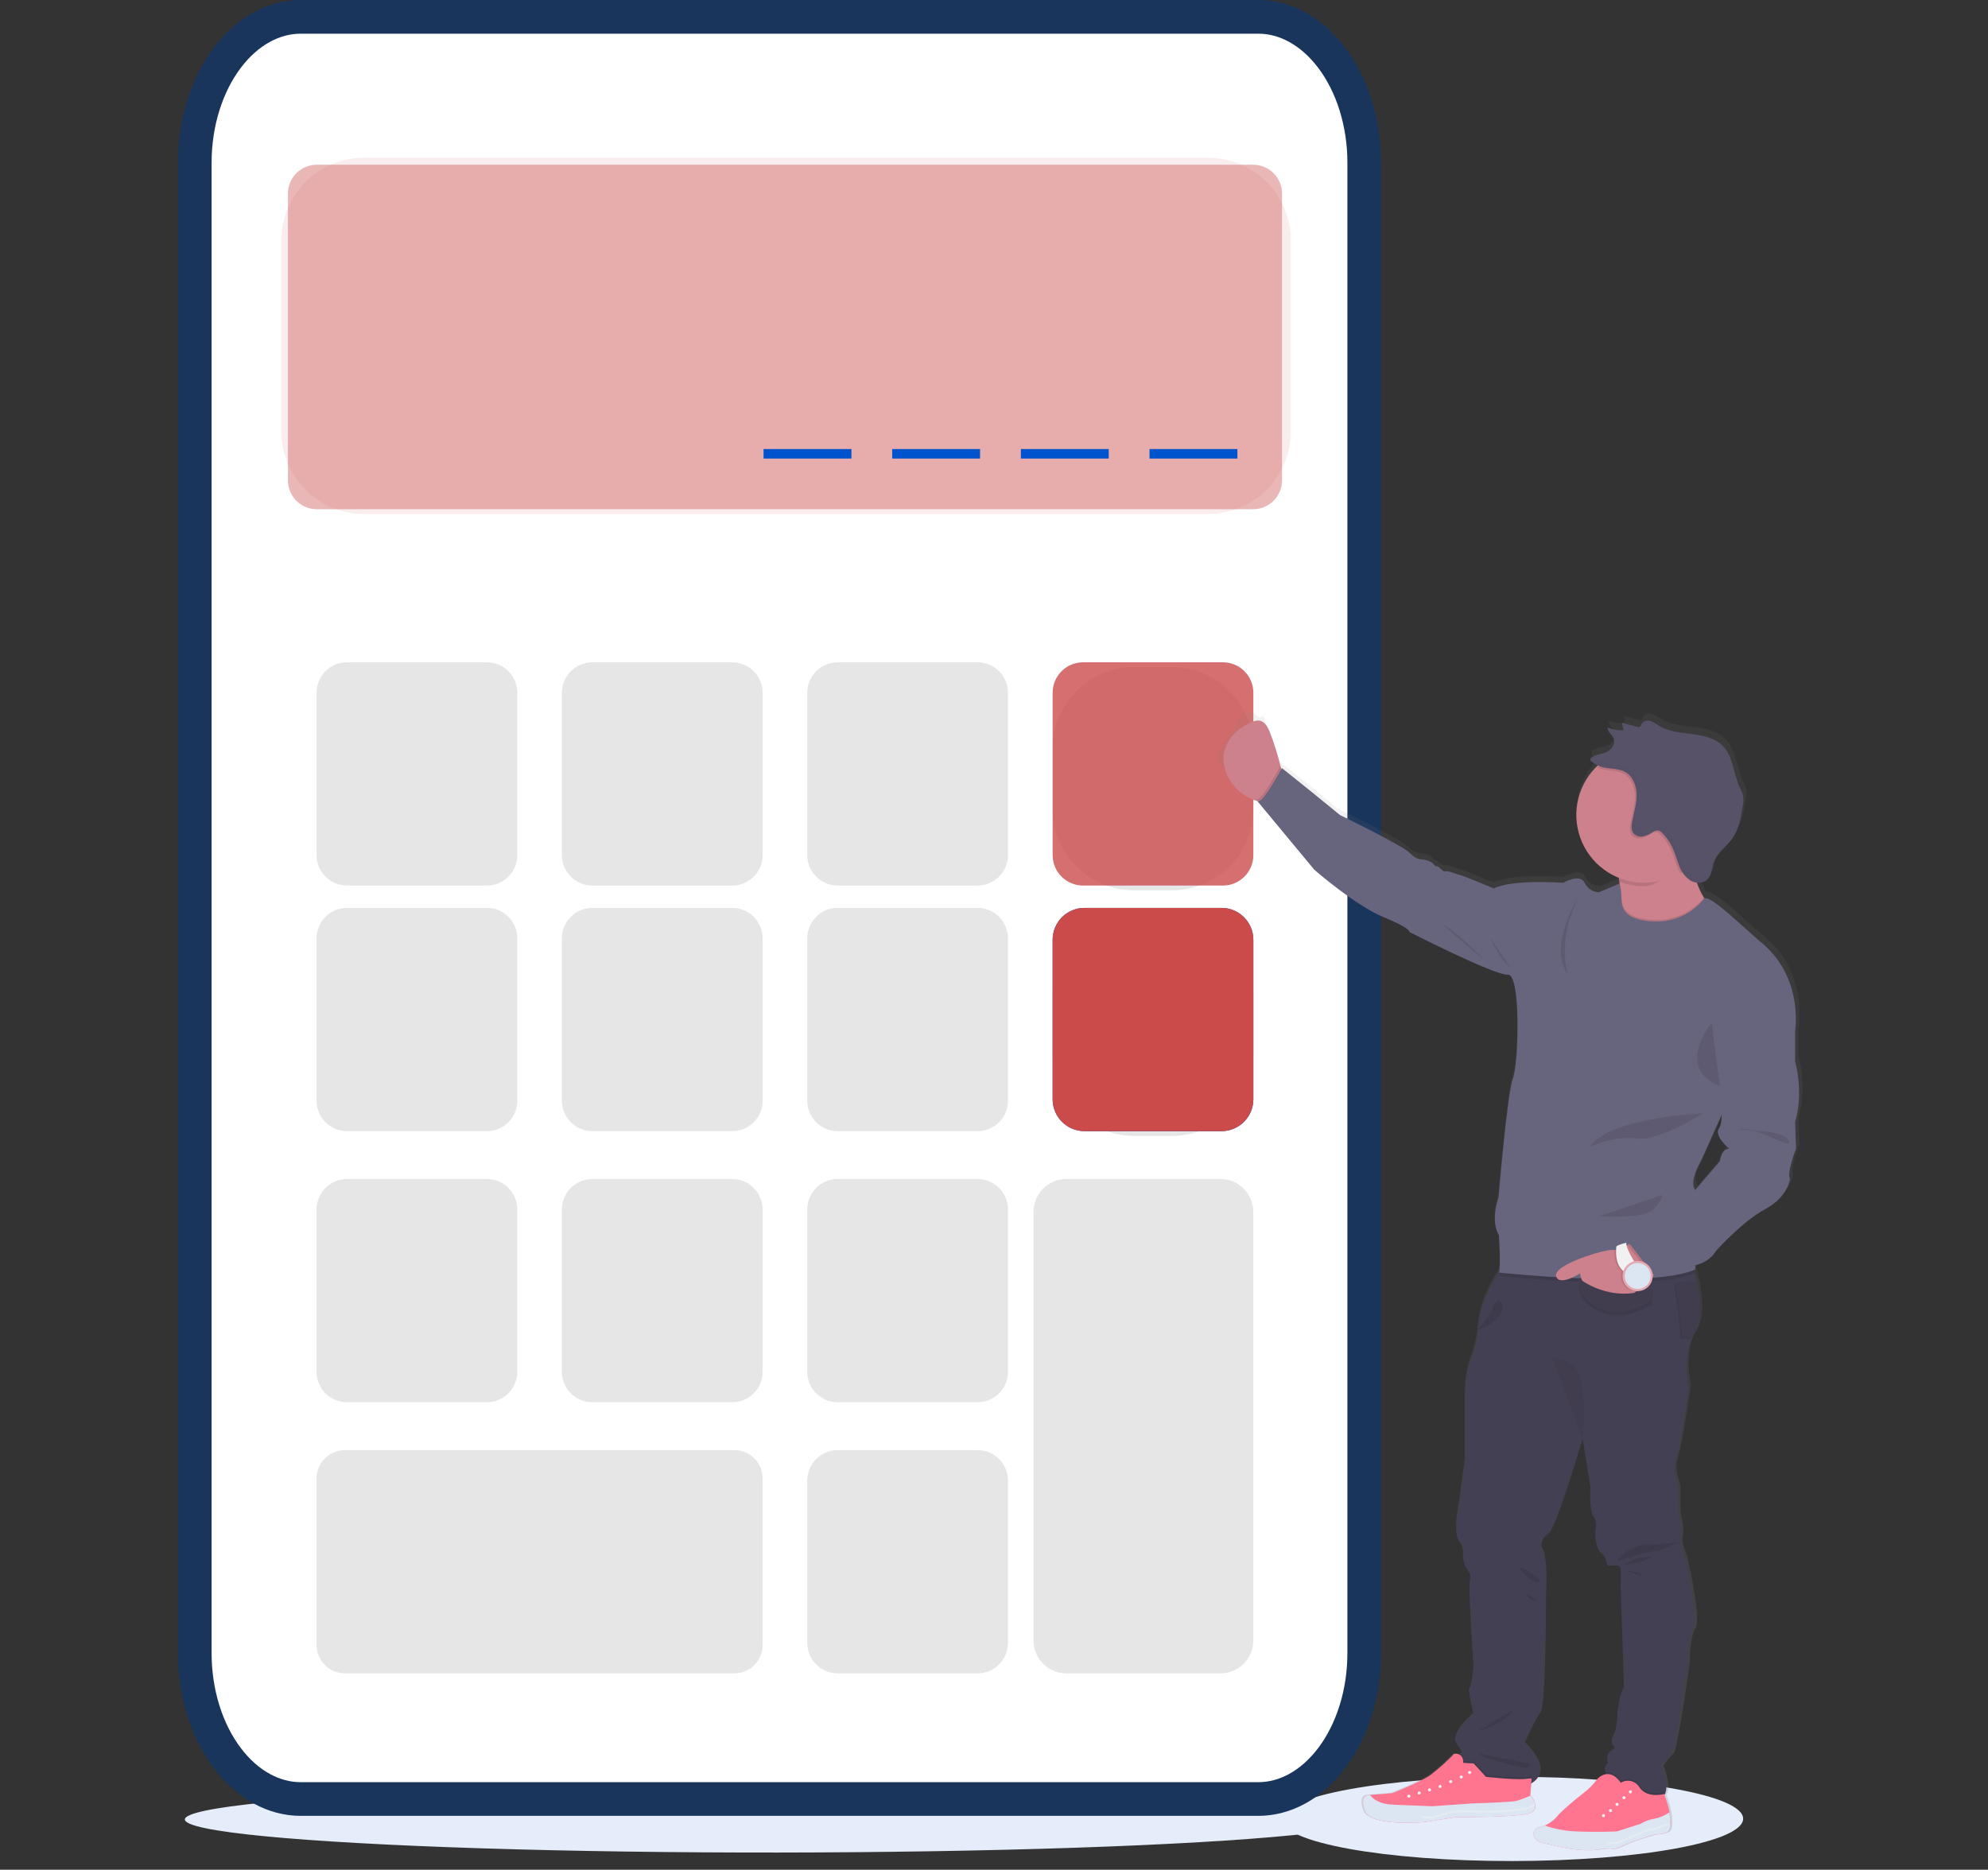 <svg width="118" height="111" viewBox="0 0 118 111" fill="none" xmlns="http://www.w3.org/2000/svg">
<rect x="0" y="0" width="118" height="111" fill="#333333" stroke="none"/>
<ellipse rx="35.23" ry="2" transform="matrix(1 -0.001 0.001 1 46.203 107.978)" fill="#E5EDFA"/>
<ellipse rx="13.7" ry="2.5" transform="matrix(1 -0.001 0.001 1 89.766 107.982)" fill="#E5EDFA"/>
<path d="M13.491 3.429C14.703 1.823 16.276 1.003 17.834 1L74.702 1C76.26 1.003 77.833 1.823 79.045 3.429C80.261 5.041 80.974 7.273 80.976 9.642L80.976 98.159C80.974 100.527 80.261 102.759 79.045 104.371C77.833 105.977 76.26 106.798 74.702 106.8L17.835 106.8C16.277 106.798 14.703 105.977 13.491 104.371C12.275 102.759 11.563 100.527 11.56 98.159L11.56 9.641C11.563 7.273 12.275 5.041 13.491 3.429Z" fill="white" stroke="#19355C" stroke-width="2"/>
<path opacity="0.1" d="M71.725 9.368L21.595 9.368C18.893 9.368 16.703 11.561 16.703 14.266L16.703 25.613C16.703 28.319 18.893 30.512 21.595 30.512L71.725 30.512C74.427 30.512 76.617 28.319 76.617 25.613V14.266C76.617 11.561 74.427 9.368 71.725 9.368Z" fill="#CB4B4B"/>
<path opacity="0.4" d="M74.388 9.781L18.798 9.781C17.855 9.781 17.09 10.547 17.09 11.491L17.09 28.52C17.09 29.464 17.855 30.23 18.798 30.23L74.388 30.23C75.331 30.23 76.096 29.464 76.096 28.52V11.491C76.096 10.547 75.331 9.781 74.388 9.781Z" fill="#CB4B4B"/>
<path opacity="0.1" d="M28.898 39.318H20.597C19.599 39.318 18.79 40.128 18.79 41.128L18.79 50.763C18.79 51.762 19.599 52.572 20.597 52.572H28.898C29.896 52.572 30.705 51.762 30.705 50.763L30.705 41.128C30.705 40.128 29.896 39.318 28.898 39.318Z" fill="black"/>
<path opacity="0.1" d="M43.46 39.318H35.16C34.162 39.318 33.352 40.128 33.352 41.128V50.763C33.352 51.762 34.162 52.572 35.16 52.572H43.46C44.458 52.572 45.267 51.762 45.267 50.763V41.128C45.267 40.128 44.458 39.318 43.46 39.318Z" fill="black"/>
<path opacity="0.1" d="M58.023 39.318H49.722C48.724 39.318 47.915 40.128 47.915 41.128V50.763C47.915 51.762 48.724 52.572 49.722 52.572H58.023C59.021 52.572 59.83 51.762 59.83 50.763V41.128C59.83 40.128 59.021 39.318 58.023 39.318Z" fill="black"/>
<path opacity="0.1" d="M69.564 39.6H67.31C64.642 39.6 62.48 41.765 62.48 44.436V48.018C62.48 50.688 64.642 52.854 67.31 52.854H69.564C72.232 52.854 74.394 50.688 74.394 48.018V44.436C74.394 41.765 72.232 39.6 69.564 39.6Z" fill="black"/>
<path opacity="0.8" d="M72.587 39.318H64.287C63.289 39.318 62.48 40.128 62.48 41.128V50.763C62.48 51.762 63.289 52.572 64.287 52.572H72.587C73.585 52.572 74.394 51.762 74.394 50.763V41.128C74.394 40.128 73.585 39.318 72.587 39.318Z" fill="#CB4B4B"/>
<path opacity="0.1" d="M28.898 53.898H20.597C19.599 53.898 18.79 54.708 18.79 55.708L18.79 65.343C18.79 66.342 19.599 67.152 20.597 67.152H28.898C29.896 67.152 30.705 66.342 30.705 65.343L30.705 55.708C30.705 54.708 29.896 53.898 28.898 53.898Z" fill="black"/>
<path opacity="0.1" d="M43.46 53.898H35.16C34.162 53.898 33.352 54.708 33.352 55.708V65.343C33.352 66.342 34.162 67.152 35.16 67.152H43.46C44.458 67.152 45.267 66.342 45.267 65.343V55.708C45.267 54.708 44.458 53.898 43.46 53.898Z" fill="black"/>
<path opacity="0.1" d="M58.023 53.898H49.722C48.724 53.898 47.915 54.708 47.915 55.708V65.343C47.915 66.342 48.724 67.152 49.722 67.152H58.023C59.021 67.152 59.83 66.342 59.83 65.343V55.708C59.83 54.708 59.021 53.898 58.023 53.898Z" fill="black"/>
<path opacity="0.1" d="M28.898 69.993H20.597C19.599 69.993 18.79 70.803 18.79 71.802L18.79 81.437C18.79 82.436 19.599 83.246 20.597 83.246H28.898C29.896 83.246 30.705 82.436 30.705 81.437L30.705 71.802C30.705 70.803 29.896 69.993 28.898 69.993Z" fill="black"/>
<path opacity="0.1" d="M43.46 69.993H35.16C34.162 69.993 33.352 70.803 33.352 71.802V81.437C33.352 82.436 34.162 83.246 35.16 83.246H43.46C44.458 83.246 45.267 82.436 45.267 81.437V71.802C45.267 70.803 44.458 69.993 43.46 69.993Z" fill="black"/>
<path opacity="0.1" d="M58.023 69.993H49.722C48.724 69.993 47.915 70.803 47.915 71.802V81.437C47.915 82.436 48.724 83.246 49.722 83.246H58.023C59.021 83.246 59.83 82.436 59.83 81.437V71.802C59.83 70.803 59.021 69.993 58.023 69.993Z" fill="black"/>
<path opacity="0.1" d="M58.023 86.087H49.722C48.724 86.087 47.915 86.897 47.915 87.896V97.531C47.915 98.53 48.724 99.34 49.722 99.34H58.023C59.021 99.34 59.83 98.53 59.83 97.531V87.896C59.83 86.897 59.021 86.087 58.023 86.087Z" fill="black"/>
<path opacity="0.1" d="M69.564 54.18H67.31C64.642 54.18 62.48 56.345 62.48 59.016V62.598C62.48 65.269 64.642 67.434 67.31 67.434H69.564C72.232 67.434 74.394 65.269 74.394 62.598V59.016C74.394 56.345 72.232 54.18 69.564 54.18Z" fill="black"/>
<path d="M72.502 53.898H64.372C63.327 53.898 62.48 54.746 62.48 55.793V65.257C62.48 66.303 63.327 67.152 64.372 67.152H72.502C73.547 67.152 74.394 66.303 74.394 65.257V55.793C74.394 54.746 73.547 53.898 72.502 53.898Z" fill="#0053CC"/>
<path d="M72.502 53.898H64.372C63.327 53.898 62.48 54.746 62.48 55.793V65.257C62.48 66.303 63.327 67.152 64.372 67.152H72.502C73.547 67.152 74.394 66.303 74.394 65.257V55.793C74.394 54.746 73.547 53.898 72.502 53.898Z" fill="#CB4B4B"/>
<path opacity="0.1" d="M43.586 86.087H20.472C19.543 86.087 18.79 86.84 18.79 87.77L18.79 97.657C18.79 98.587 19.543 99.34 20.472 99.34H43.586C44.515 99.34 45.268 98.587 45.268 97.657V87.77C45.268 86.84 44.515 86.087 43.586 86.087Z" fill="black"/>
<path opacity="0.1" d="M72.44 69.993H63.297C62.218 69.993 61.344 70.868 61.344 71.948L61.344 97.387C61.344 98.467 62.218 99.342 63.297 99.342H72.44C73.518 99.342 74.392 98.467 74.392 97.387V71.948C74.392 70.868 73.518 69.993 72.44 69.993Z" fill="black"/>
<path d="M73.447 26.658H68.231V27.223H73.447V26.658Z" fill="#0053CC"/>
<path d="M65.81 26.658H60.595V27.223H65.81V26.658Z" fill="#0053CC"/>
<path d="M58.173 26.658H52.958V27.223H58.173V26.658Z" fill="#0053CC"/>
<path d="M50.538 26.658H45.322V27.223H50.538V26.658Z" fill="#0053CC"/>
<path d="M106.751 66.325C107.289 64.514 106.751 62.703 106.751 62.703V60.995C106.751 60.995 107.366 57.654 104.623 55.511L102.804 53.905C102.804 53.905 101.784 53.028 101.487 52.972C101.432 52.961 101.376 52.952 101.32 52.947L101.266 52.916C101.11 52.648 100.977 52.367 100.868 52.077C100.985 52.092 101.105 52.08 101.217 52.042C101.33 52.004 101.432 51.94 101.516 51.856C101.582 51.78 101.633 51.693 101.668 51.599C101.774 51.363 101.792 51.076 101.881 50.825C101.959 50.621 102.072 50.432 102.216 50.268C102.197 50.298 102.177 50.327 102.161 50.358C102.419 50.036 102.755 49.761 102.998 49.423C103.046 49.355 103.09 49.285 103.13 49.213C103.12 49.228 103.107 49.242 103.095 49.257C103.43 48.718 103.532 48.066 103.629 47.437C103.676 47.223 103.68 47.002 103.639 46.787C103.592 46.644 103.532 46.506 103.459 46.374C103.063 45.558 103.07 44.53 102.439 43.877C101.963 43.389 101.243 43.24 100.564 43.156C99.886 43.072 99.173 43.024 98.59 42.668C98.427 42.545 98.247 42.446 98.056 42.375C97.959 42.341 97.854 42.342 97.758 42.378C97.663 42.413 97.582 42.481 97.531 42.569C97.519 42.622 97.495 42.671 97.461 42.712C97.431 42.729 97.397 42.739 97.362 42.741C97.327 42.743 97.292 42.737 97.26 42.724L96.357 42.482L96.367 42.528H96.344L96.377 42.67C96.395 42.667 96.413 42.67 96.429 42.679C96.444 42.688 96.456 42.702 96.463 42.719L96.317 42.943C96.038 42.938 95.762 42.882 95.503 42.776C95.501 42.79 95.501 42.805 95.503 42.819H95.49C95.473 43.074 95.763 43.24 95.852 43.48C95.887 43.585 95.887 43.699 95.852 43.804C95.815 43.901 95.758 43.989 95.684 44.062C95.364 44.379 94.954 44.317 94.585 44.516C94.553 44.53 94.525 44.55 94.502 44.576C94.479 44.602 94.461 44.632 94.451 44.666C94.437 44.69 94.433 44.72 94.44 44.748C94.454 44.786 94.481 44.819 94.515 44.842C94.622 44.928 94.74 45.002 94.865 45.06C94.828 45.093 94.793 45.127 94.76 45.162C94.292 45.638 93.949 46.222 93.762 46.863C93.575 47.504 93.55 48.181 93.688 48.834C93.826 49.487 94.124 50.095 94.554 50.605C94.985 51.115 95.534 51.51 96.155 51.755C96.168 51.826 96.178 51.898 96.188 51.973C96.188 51.981 96.188 51.987 96.188 51.995L96.198 52.092L94.982 52.61C94.799 52.609 94.62 52.555 94.465 52.456C94.311 52.356 94.188 52.215 94.111 52.049C93.828 51.463 92.828 52.049 92.828 52.049C92.828 52.049 89.778 51.821 88.641 52.384C88.641 52.384 86.821 51.619 86.564 51.567C86.308 51.515 85.925 51.312 85.746 51.364C85.566 51.416 85.335 51.029 85.206 51.058C85.077 51.086 85.027 50.803 84.617 50.7C84.206 50.598 84.052 50.727 83.592 50.268C83.131 49.808 79.386 47.997 79.386 47.997L77.705 46.612L75.911 45.184L75.879 45.242C75.867 45.2 75.856 45.157 75.844 45.11C75.665 44.398 75.442 43.699 75.174 43.016C75.058 42.739 75.006 42.39 74.851 42.575C74.755 42.685 74.593 42.442 74.348 42.278C74.296 42.242 74.237 42.218 74.175 42.208C74.113 42.198 74.049 42.202 73.989 42.219C73.928 42.237 73.872 42.268 73.825 42.31C73.778 42.352 73.741 42.404 73.717 42.462C72.32 44.656 71.819 44.81 72.628 45.616C73.35 46.332 73.829 46.958 74.417 47.156L74.487 47.177C74.475 47.181 74.461 47.181 74.449 47.177L77.859 51.259C77.859 51.259 80.319 53.402 82.012 54.089C83.706 54.777 83.575 54.983 83.575 54.983C83.575 54.983 88.703 57.584 89.497 57.533C90.291 57.483 90.139 62.864 89.805 63.738C89.472 64.611 88.934 70.879 88.934 70.879C88.934 70.879 88.42 72.206 88.96 73.123C88.96 73.123 89.078 74.88 88.971 75.303C88.504 76.024 87.837 77.248 87.728 78.507C87.728 78.574 87.715 78.636 87.708 78.702C87.674 78.742 87.633 78.775 87.588 78.801L87.702 78.767C87.653 79.292 87.541 79.809 87.367 80.306C87.096 81.005 86.952 81.747 86.943 82.496V86.548L86.608 89.063C86.608 89.063 86.198 90.966 86.608 91.41C86.781 91.632 86.862 91.912 86.832 92.192C86.815 92.517 86.907 92.838 87.094 93.104C87.165 93.182 87.217 93.275 87.246 93.377C87.275 93.478 87.28 93.585 87.261 93.689C87.126 94.13 87.462 98.824 87.462 98.824C87.462 98.824 87.363 100.117 87.228 100.185C87.092 100.254 87.462 101.681 87.462 101.681C87.462 101.681 86.077 102.838 86.43 103.45L86.784 103.993L86.69 104.086L86.633 104.144C86.526 104.083 86.402 104.059 86.28 104.077C85.844 104.523 85.379 104.938 84.886 105.32C84.262 105.771 82.562 106.425 82.562 106.425L81.222 106.534H81.197C81.197 106.534 80.555 106.473 80.915 107.468C81.275 108.462 84.494 108.157 84.494 108.157L86.374 107.86C86.374 107.86 89.723 107.877 90.683 107.664C91.083 107.575 91.185 107.361 91.152 107.144L91.142 107.134C91.096 106.928 91.002 106.735 90.867 106.572C90.86 106.562 90.852 106.552 90.844 106.542L90.904 105.855C92.326 105.035 90.502 103.422 90.502 103.422C90.502 103.422 91.127 102.062 91.447 101.621C91.766 101.18 91.766 94.682 91.766 94.682C91.766 94.682 91.934 92.335 91.493 91.791C91.486 91.614 91.526 91.439 91.611 91.283C91.695 91.127 91.82 90.998 91.972 90.907C92.289 90.691 93.245 87.711 93.996 85.238L94.468 88.152C94.468 88.152 94.366 89.548 94.672 89.955C94.73 90.032 94.771 90.12 94.793 90.213C94.815 90.307 94.817 90.404 94.8 90.498C94.727 90.889 94.751 91.292 94.868 91.672C94.904 91.835 94.992 91.982 95.118 92.091C95.391 92.227 95.408 92.712 95.51 92.814C95.612 92.916 96.245 92.67 96.279 93.044C96.298 93.372 96.298 93.701 96.279 94.03L96.485 100.083C96.485 100.083 96.15 100.586 96.074 101.928C96.046 102.499 95.939 102.825 95.828 103.011C95.767 103.111 95.739 103.227 95.748 103.344C95.757 103.461 95.802 103.572 95.878 103.661L95.937 103.73L95.684 103.925C95.582 104.004 95.511 104.116 95.483 104.241C95.454 104.367 95.469 104.498 95.527 104.614C95.445 104.685 95.387 104.779 95.359 104.883C95.331 104.988 95.335 105.099 95.371 105.201C95.381 105.234 95.396 105.266 95.414 105.296C95.222 105.326 95.044 105.415 94.903 105.55C94.651 105.897 94.346 106.204 94.001 106.458C93.499 106.843 93.019 107.255 92.562 107.693C92.347 107.986 92.058 108.217 91.725 108.363C91.643 108.396 91.558 108.422 91.472 108.439C90.802 108.576 91.011 109.277 91.557 109.393C92.103 109.509 93.915 110.064 95.326 109.74C95.326 109.74 95.744 109.908 96.359 109.596C96.974 109.284 98.345 108.902 98.345 108.902C98.345 108.902 99.114 108.902 99.218 108.596C99.245 108.499 99.26 108.399 99.261 108.298L99.283 108.276L99.263 108.258C99.265 108.029 99.248 107.801 99.211 107.575C99.191 107.458 99.169 107.354 99.149 107.27C99.084 107.015 98.962 106.685 98.91 106.546C98.918 106.535 98.926 106.523 98.933 106.51C99.226 106.007 98.739 104.813 98.739 104.813C98.899 104.559 99.093 104.328 99.317 104.128C99.59 103.923 100.308 98.618 100.308 98.618C100.308 98.618 100.273 97.258 100.643 96.646C101.013 96.034 100.131 92.328 100.131 92.328C100.131 92.328 99.754 91.478 99.891 91.171C100.029 90.864 99.754 89.742 99.754 89.742V88.401C99.753 88.241 99.727 88.082 99.675 87.931C99.57 87.616 99.414 87.01 99.583 86.576C99.823 85.964 100.369 82.19 100.369 82.19C100.369 82.19 99.941 80.525 100.568 79.198C100.617 79.092 100.673 78.99 100.735 78.891C101.199 78.162 101.06 76.866 100.831 75.821C100.797 75.653 100.759 75.502 100.72 75.356C100.705 75.293 100.688 75.233 100.672 75.172L100.745 75.142C100.745 75.142 100.745 75.043 100.769 74.874C101.022 74.823 101.262 74.722 101.474 74.575C101.686 74.428 101.865 74.239 102.001 74.02C102.001 74.02 103.566 72.259 104.949 71.52C106.333 70.781 106.436 69.709 106.436 69.709C106.232 69.352 106.803 67.898 106.803 67.898L106.751 66.325ZM102.239 68.673L100.759 70.391V70.381C100.374 69.845 101.117 68.646 101.117 68.646L102.348 65.896C102.338 66.248 102.295 66.567 102.181 66.706C101.846 67.165 102.797 67.931 102.797 67.931C102.29 67.933 102.239 68.673 102.239 68.673Z" fill="url(#paint0_linear)"/>
<path d="M76.172 46.138L75.364 47.709C75.107 47.687 74.855 47.634 74.612 47.551C74.226 47.436 73.869 47.24 73.564 46.977C73.26 46.713 73.014 46.388 72.845 46.022C72.123 44.426 73.317 43.395 73.873 43.089C74.429 42.784 74.947 42.437 75.364 43.438C75.625 44.117 75.844 44.812 76.018 45.519C76.115 45.886 76.172 46.138 76.172 46.138Z" fill="#CC818C"/>
<path d="M101.864 54.311L100.573 56.236C100.573 56.236 94.472 59.15 95.637 55.733C96.15 54.224 96.21 53.122 96.118 52.359C96.118 52.351 96.118 52.346 96.118 52.337C95.997 51.383 95.639 50.969 95.639 50.969C95.639 50.969 101.586 47.92 100.7 50.005C100.52 50.438 100.448 50.909 100.491 51.376C100.564 52.05 100.782 52.699 101.131 53.28C101.34 53.647 101.586 53.992 101.864 54.311Z" fill="#CC818C"/>
<path d="M100.006 92.444C100.006 92.444 100.884 96.133 100.509 96.735C100.134 97.337 100.174 98.695 100.174 98.695C100.174 98.695 99.466 103.967 99.196 104.168C98.975 104.364 98.781 104.59 98.621 104.839C98.621 104.839 99.104 106.033 98.814 106.526C98.769 106.601 98.702 106.66 98.621 106.693C98.169 106.885 96.498 106.036 95.546 105.52C95.47 105.478 95.404 105.418 95.356 105.345C95.307 105.272 95.277 105.189 95.267 105.102C95.258 105.015 95.269 104.927 95.301 104.846C95.333 104.764 95.383 104.692 95.449 104.634C95.392 104.52 95.376 104.389 95.404 104.265C95.432 104.14 95.503 104.029 95.603 103.95L95.855 103.756L95.796 103.687C95.721 103.598 95.675 103.487 95.666 103.371C95.657 103.255 95.685 103.139 95.746 103.04C95.855 102.857 95.96 102.537 95.989 101.965C96.057 100.647 96.394 100.14 96.394 100.14L96.191 94.124C96.21 93.798 96.21 93.471 96.191 93.145C96.158 92.774 95.533 93.019 95.432 92.917C95.332 92.814 95.314 92.335 95.044 92.199C94.92 92.09 94.834 91.943 94.799 91.781C94.68 91.402 94.657 90.999 94.731 90.608C94.748 90.514 94.746 90.417 94.724 90.325C94.703 90.232 94.662 90.144 94.605 90.068C94.302 89.662 94.402 88.278 94.402 88.278L93.937 85.381C93.195 87.839 92.252 90.8 91.939 91.015C91.788 91.105 91.665 91.234 91.582 91.388C91.499 91.543 91.459 91.717 91.466 91.892C91.905 92.434 91.736 94.766 91.736 94.766C91.736 94.766 91.736 101.219 91.419 101.66C91.103 102.101 90.49 103.457 90.49 103.457C90.49 103.457 92.299 105.069 90.875 105.882H90.86C89.408 106.693 86.405 104.43 86.405 104.43L86.718 104.116L86.81 104.024L86.455 103.494C86.107 102.885 87.474 101.737 87.474 101.737C87.474 101.737 87.109 100.316 87.243 100.249C87.376 100.182 87.474 98.898 87.474 98.898C87.474 98.898 87.139 94.234 87.276 93.795C87.294 93.692 87.289 93.586 87.26 93.485C87.231 93.384 87.179 93.291 87.109 93.213C86.924 92.949 86.833 92.63 86.85 92.308C86.88 92.03 86.8 91.751 86.628 91.531C86.222 91.092 86.628 89.201 86.628 89.201L86.963 86.699V82.727C86.967 81.96 87.111 81.2 87.386 80.485C87.591 79.905 87.715 79.299 87.755 78.685C87.865 77.404 88.554 76.16 89.016 75.451C89.261 75.075 89.443 74.85 89.443 74.85L100.243 74.428C100.243 74.428 100.41 74.909 100.591 75.578C100.628 75.724 100.665 75.878 100.7 76.039C100.926 77.079 101.062 78.367 100.604 79.091C100.542 79.189 100.486 79.291 100.437 79.396C99.819 80.714 100.241 82.369 100.241 82.369C100.241 82.369 99.702 86.119 99.466 86.729C99.298 87.16 99.452 87.762 99.558 88.07C99.607 88.222 99.632 88.379 99.633 88.538V89.875C99.633 89.875 99.904 90.99 99.769 91.295C99.633 91.6 100.006 92.444 100.006 92.444Z" fill="#444053"/>
<path opacity="0.1" d="M100.504 79.198C100.441 79.296 100.385 79.397 100.336 79.502L99.728 79.468C99.787 79.155 99.373 76.215 99.373 76.215L100.597 76.147C100.823 77.185 100.961 78.472 100.504 79.198Z" fill="black"/>
<path d="M100.603 79.096C100.541 79.194 100.485 79.296 100.436 79.401L99.828 79.366C99.886 79.054 99.473 76.113 99.473 76.113L100.697 76.044C100.925 77.084 101.06 78.372 100.603 79.096Z" fill="#444053"/>
<path opacity="0.05" d="M100.603 79.096C100.541 79.194 100.485 79.296 100.436 79.401L99.828 79.366C99.886 79.054 99.473 76.113 99.473 76.113L100.697 76.044C100.925 77.084 101.06 78.372 100.603 79.096Z" fill="black"/>
<path opacity="0.1" d="M98.812 106.532C98.768 106.607 98.7 106.666 98.62 106.7C98.168 106.891 96.496 106.042 95.545 105.526C95.426 105.46 95.336 105.353 95.292 105.224C95.835 105.125 96.19 105.727 96.19 105.727C96.28 105.67 96.381 105.632 96.487 105.615C96.592 105.598 96.7 105.602 96.803 105.627C96.907 105.652 97.005 105.698 97.091 105.762C97.177 105.825 97.249 105.905 97.303 105.997C97.767 106.681 98.762 106.393 98.762 106.393L98.812 106.532Z" fill="black"/>
<path d="M99.094 108.603C98.993 108.908 98.233 108.908 98.233 108.908C98.233 108.908 96.875 109.297 96.267 109.601C95.659 109.904 95.247 109.745 95.247 109.745C93.855 110.065 92.064 109.509 91.525 109.398C90.986 109.287 90.775 108.588 91.441 108.452C91.527 108.435 91.61 108.409 91.691 108.375C92.025 108.23 92.314 107.999 92.528 107.704C92.98 107.27 93.454 106.861 93.95 106.479C94.292 106.225 94.592 105.92 94.841 105.575C95.635 104.874 96.2 105.836 96.2 105.836C96.29 105.78 96.391 105.742 96.497 105.725C96.602 105.708 96.71 105.712 96.814 105.737C96.918 105.762 97.015 105.808 97.101 105.872C97.187 105.936 97.259 106.016 97.313 106.108C97.777 106.792 98.772 106.502 98.772 106.502C98.772 106.502 98.951 106.96 99.035 107.288C99.055 107.372 99.077 107.476 99.097 107.594C99.142 107.934 99.171 108.375 99.094 108.603Z" fill="#FF748F"/>
<path d="M96.774 106.467C96.825 106.467 96.866 106.426 96.866 106.375C96.866 106.324 96.825 106.282 96.774 106.282C96.723 106.282 96.682 106.324 96.682 106.375C96.682 106.426 96.723 106.467 96.774 106.467Z" fill="#F1F1F1"/>
<path d="M95.981 107.21C96.032 107.21 96.073 107.169 96.073 107.118C96.073 107.067 96.032 107.026 95.981 107.026C95.93 107.026 95.889 107.067 95.889 107.118C95.889 107.169 95.93 107.21 95.981 107.21Z" fill="#F1F1F1"/>
<path d="M95.177 107.877C95.228 107.877 95.269 107.836 95.269 107.785C95.269 107.734 95.228 107.693 95.177 107.693C95.126 107.693 95.085 107.734 95.085 107.785C95.085 107.836 95.126 107.877 95.177 107.877Z" fill="#F1F1F1"/>
<path d="M95.593 107.579C95.644 107.579 95.685 107.537 95.685 107.487C95.685 107.436 95.644 107.394 95.593 107.394C95.542 107.394 95.501 107.436 95.501 107.487C95.501 107.537 95.542 107.579 95.593 107.579Z" fill="#F1F1F1"/>
<path d="M96.393 106.816C96.444 106.816 96.485 106.774 96.485 106.723C96.485 106.672 96.444 106.631 96.393 106.631C96.342 106.631 96.301 106.672 96.301 106.723C96.301 106.774 96.342 106.816 96.393 106.816Z" fill="#F1F1F1"/>
<path d="M99.094 108.603C98.993 108.908 98.233 108.908 98.233 108.908C98.233 108.908 96.875 109.297 96.267 109.601C95.659 109.904 95.247 109.745 95.247 109.745C93.855 110.065 92.064 109.509 91.525 109.398C90.986 109.287 90.775 108.588 91.441 108.452C91.527 108.435 91.61 108.409 91.691 108.375C92.28 108.578 92.894 108.695 93.516 108.722C94.892 108.781 95.98 108.722 95.98 108.722L97.372 108.275C97.635 108.115 97.928 108.009 98.233 107.963C98.541 107.9 98.833 107.773 99.089 107.59C99.142 107.934 99.171 108.375 99.094 108.603Z" fill="#DCE6F2"/>
<path opacity="0.5" d="M95.63 109.477C95.553 109.477 95.475 109.47 95.399 109.455L95.419 109.356C95.704 109.4 95.995 109.359 96.257 109.239C96.381 109.19 96.505 109.131 96.625 109.071C96.746 109.011 96.915 108.935 97.066 108.88L97.203 108.833C97.279 108.806 97.356 108.781 97.429 108.749C97.471 108.732 97.513 108.712 97.553 108.692C97.652 108.64 97.757 108.6 97.865 108.573C97.92 108.563 97.976 108.555 98.032 108.551C98.084 108.548 98.135 108.542 98.186 108.533C98.288 108.507 98.386 108.471 98.479 108.424C98.579 108.372 98.685 108.333 98.794 108.306L98.868 108.295C98.948 108.293 99.024 108.264 99.086 108.214L99.161 108.283C99.084 108.35 98.987 108.39 98.885 108.395L98.814 108.407C98.713 108.432 98.615 108.468 98.521 108.516C98.421 108.566 98.315 108.605 98.206 108.632C98.151 108.643 98.095 108.649 98.039 108.652C97.986 108.656 97.934 108.662 97.882 108.672C97.781 108.698 97.684 108.736 97.592 108.784L97.465 108.843C97.388 108.875 97.307 108.902 97.23 108.928L97.096 108.975C96.949 109.029 96.805 109.098 96.664 109.163C96.523 109.229 96.416 109.281 96.289 109.331C96.08 109.42 95.857 109.469 95.63 109.477Z" fill="#F1F1F1"/>
<path opacity="0.1" d="M95.955 92.688C95.955 92.688 96.655 91.682 97.854 91.682C99.053 91.682 99.566 91.546 99.566 91.546C99.566 91.546 98.799 92.002 98.268 92.061C97.737 92.12 95.955 92.688 95.955 92.688Z" fill="black"/>
<path opacity="0.1" d="M96.36 92.925C96.36 92.925 96.993 92.486 97.355 92.469C97.717 92.452 98.025 92.418 98.025 92.418C97.855 92.538 97.668 92.629 97.469 92.688C97.173 92.772 96.36 92.925 96.36 92.925Z" fill="black"/>
<path opacity="0.1" d="M96.504 93.228C96.504 93.228 97.457 93.304 97.465 93.564L96.504 93.228Z" fill="black"/>
<path opacity="0.1" d="M87.616 78.975C87.666 78.984 88.519 78.088 88.578 77.735C88.624 77.511 88.757 77.314 88.948 77.188C88.948 77.188 89.497 77.408 89.008 78.082C88.519 78.756 87.616 78.975 87.616 78.975Z" fill="black"/>
<path opacity="0.1" d="M100.691 50.001C100.496 50.461 100.326 50.504 100.356 50.942C100.13 51.182 99.87 51.387 99.584 51.551C98.981 51.91 98.324 52.612 97.574 52.612C97.071 52.612 96.573 52.518 96.105 52.334C95.984 51.38 95.626 50.965 95.626 50.965C95.626 50.965 101.575 47.917 100.691 50.001Z" fill="black"/>
<path d="M101.603 48.38C101.603 49.176 101.367 49.954 100.925 50.616C100.484 51.277 99.856 51.793 99.121 52.098C98.387 52.402 97.579 52.482 96.799 52.327C96.019 52.172 95.303 51.788 94.741 51.225C94.179 50.663 93.796 49.946 93.641 49.165C93.486 48.384 93.565 47.575 93.87 46.84C94.174 46.104 94.689 45.476 95.35 45.034C96.011 44.591 96.788 44.355 97.583 44.355C98.649 44.355 99.672 44.779 100.425 45.534C101.179 46.289 101.603 47.312 101.603 48.38Z" fill="#CC818C"/>
<path opacity="0.1" d="M101.864 54.311L100.573 56.236C100.573 56.236 94.472 59.15 95.637 55.733C96.15 54.224 96.21 53.122 96.118 52.359H96.128C96.2 52.612 96.241 52.873 96.25 53.135C96.269 53.662 96.282 54.328 97.59 54.547C99.767 54.913 100.93 53.551 101.134 53.285C101.343 53.65 101.587 53.994 101.864 54.311Z" fill="black"/>
<path opacity="0.1" d="M76.171 46.138L75.362 47.709C75.106 47.687 74.854 47.634 74.61 47.551L74.54 47.468C74.875 47.595 75.982 45.491 75.982 45.491L76.017 45.519C76.114 45.886 76.171 46.138 76.171 46.138Z" fill="black"/>
<path opacity="0.1" d="M100.592 75.583C97.986 76.716 88.972 75.751 88.972 75.751C88.999 75.654 89.014 75.555 89.017 75.456C89.261 75.08 89.444 74.855 89.444 74.855L100.243 74.433C100.243 74.433 100.419 74.914 100.592 75.583Z" fill="black"/>
<path d="M96.12 52.453L94.918 52.968C94.736 52.966 94.559 52.913 94.407 52.814C94.254 52.715 94.134 52.575 94.058 52.409C93.779 51.827 92.792 52.409 92.792 52.409C92.792 52.409 89.777 52.181 88.665 52.745C88.665 52.745 86.868 51.983 86.615 51.933C86.362 51.883 85.982 51.68 85.805 51.73C85.627 51.78 85.401 51.395 85.274 51.427C85.147 51.458 85.096 51.173 84.691 51.071C84.286 50.969 84.135 51.096 83.686 50.64C83.237 50.184 79.534 48.385 79.534 48.385L77.859 47.017L76.087 45.598C76.087 45.598 74.974 47.701 74.644 47.573L78.01 51.63C78.01 51.63 80.44 53.757 82.112 54.441C83.783 55.126 83.656 55.328 83.656 55.328C83.656 55.328 88.719 57.914 89.503 57.864C90.287 57.814 90.139 63.154 89.804 64.016C89.469 64.878 88.945 71.112 88.945 71.112C88.945 71.112 88.443 72.43 88.97 73.343C88.97 73.343 89.096 75.219 88.97 75.548C88.97 75.548 98.039 76.519 100.614 75.37C100.614 75.37 100.994 71.163 100.614 70.631C100.233 70.1 100.969 68.914 100.969 68.914L102.588 65.291L106.538 61.312C106.538 61.312 107.144 57.991 104.436 55.864L102.639 54.265C102.639 54.265 101.634 53.395 101.339 53.34C101.044 53.285 101.153 53.34 101.153 53.34C101.153 53.34 99.981 55.052 97.576 54.646C96.272 54.426 96.259 53.761 96.236 53.236C96.229 52.971 96.19 52.708 96.12 52.453Z" fill="#67647E"/>
<path opacity="0.1" d="M101.07 66.096C101.07 66.096 95.5 66.324 94.388 68.076C94.388 68.076 95.831 67.39 97.121 67.593C98.411 67.796 101.07 66.096 101.07 66.096Z" fill="black"/>
<path opacity="0.1" d="M94.917 72.203C94.917 72.203 97.55 72.381 98.108 71.822C98.665 71.264 98.667 70.935 98.667 70.935L94.917 72.203Z" fill="black"/>
<path opacity="0.1" d="M101.603 60.721C101.603 60.721 99.373 63.357 102.083 64.498L101.603 60.721Z" fill="black"/>
<path opacity="0.1" d="M88.413 55.629C88.413 55.629 89.224 57.284 89.629 57.393L88.413 55.629Z" fill="black"/>
<path opacity="0.1" d="M85.678 54.918C85.678 54.918 87.703 56.744 88.083 56.92C88.083 56.92 85.981 54.918 85.678 54.918Z" fill="black"/>
<path opacity="0.1" d="M93.754 53.171C93.754 53.171 91.804 56.085 93.07 57.866C93.07 57.859 92.362 55.755 93.754 53.171Z" fill="black"/>
<path d="M98.668 75.244L98.072 75.806L97.988 75.883L97.298 76.537C97.249 76.574 97.201 76.611 97.15 76.644C94.342 78.657 93.779 75.598 93.779 75.598C93.779 75.598 92.539 76.41 92.362 75.751C92.184 75.092 95.248 74.154 95.712 74.205C95.752 74.209 95.793 74.209 95.834 74.205C96.055 74.168 96.268 74.092 96.464 73.982L96.599 73.909C96.755 73.822 96.907 73.726 97.053 73.623L98.668 75.244Z" fill="#CC818C"/>
<path opacity="0.1" d="M101.695 48.38C101.696 49.078 101.516 49.764 101.173 50.371C100.829 50.979 100.334 51.486 99.735 51.844C99.679 51.75 99.63 51.652 99.588 51.551C99.444 51.215 99.355 50.853 99.209 50.516C99.05 50.148 98.823 49.814 98.539 49.53C98.491 49.474 98.429 49.431 98.36 49.406C98.295 49.397 98.228 49.401 98.165 49.419C98.102 49.437 98.043 49.467 97.992 49.508C97.821 49.624 97.631 49.707 97.43 49.755C97.33 49.778 97.226 49.775 97.127 49.745C97.028 49.716 96.939 49.661 96.868 49.587C96.71 49.399 96.732 49.124 96.777 48.885C96.876 48.36 97.04 47.843 97.042 47.31C97.043 46.777 96.839 46.203 96.372 45.938C95.963 45.705 95.456 45.771 95.002 45.64C94.932 45.621 94.863 45.598 94.796 45.569C95.354 44.996 96.07 44.602 96.853 44.438C97.635 44.275 98.449 44.348 99.19 44.65C99.931 44.952 100.565 45.468 101.011 46.132C101.457 46.797 101.695 47.579 101.695 48.38Z" fill="black"/>
<path d="M94.522 44.925C94.45 44.964 94.37 45.035 94.391 45.115C94.405 45.153 94.431 45.186 94.465 45.209C94.653 45.36 94.869 45.472 95.102 45.536C95.555 45.66 96.064 45.601 96.473 45.834C96.935 46.098 97.143 46.673 97.143 47.206C97.143 47.739 96.976 48.256 96.88 48.779C96.835 49.02 96.811 49.295 96.969 49.483C97.041 49.557 97.13 49.611 97.228 49.64C97.327 49.67 97.431 49.673 97.532 49.651C97.732 49.604 97.922 49.521 98.093 49.406C98.144 49.364 98.204 49.334 98.267 49.316C98.331 49.298 98.397 49.293 98.463 49.302C98.532 49.328 98.593 49.371 98.642 49.426C98.926 49.71 99.153 50.045 99.312 50.414C99.459 50.749 99.546 51.11 99.691 51.448C99.816 51.794 100.051 52.088 100.36 52.287C100.682 52.465 101.128 52.455 101.375 52.179C101.623 51.904 101.603 51.527 101.72 51.197C101.921 50.622 102.482 50.261 102.834 49.765C103.228 49.206 103.337 48.505 103.444 47.83C103.492 47.617 103.495 47.397 103.454 47.182C103.408 47.041 103.349 46.904 103.276 46.773C102.884 45.962 102.893 44.941 102.271 44.293C101.803 43.807 101.091 43.66 100.421 43.576C99.751 43.492 99.047 43.445 98.473 43.091C98.312 42.969 98.134 42.871 97.945 42.799C97.85 42.766 97.745 42.767 97.65 42.802C97.556 42.838 97.476 42.906 97.426 42.994C97.414 43.045 97.391 43.094 97.358 43.135C97.327 43.152 97.294 43.162 97.259 43.164C97.225 43.166 97.19 43.16 97.158 43.146L96.267 42.907L96.369 43.356C96.046 43.37 95.722 43.312 95.423 43.188C95.406 43.443 95.693 43.608 95.781 43.846C95.813 43.954 95.815 44.069 95.785 44.178C95.756 44.287 95.696 44.386 95.614 44.463C95.291 44.788 94.887 44.726 94.522 44.925Z" fill="#585268"/>
<path opacity="0.1" d="M90.91 105.479L90.874 105.884H90.858C89.406 106.695 86.403 104.431 86.403 104.431L86.716 104.118C86.768 104.175 86.807 104.242 86.83 104.315C86.854 104.388 86.862 104.466 86.854 104.542L87.467 104.576L88.2 105.369C88.2 105.369 90.185 105.598 90.723 105.471L90.91 105.479Z" fill="black"/>
<path d="M90.656 107.683C89.712 107.894 86.404 107.879 86.404 107.879L84.548 108.172C84.548 108.172 81.366 108.478 81.013 107.488C80.659 106.499 81.291 106.561 81.291 106.561H81.316L82.641 106.454C82.641 106.454 84.316 105.803 84.937 105.355C85.423 104.976 85.883 104.564 86.312 104.121C86.312 104.121 86.865 104.014 86.855 104.654L87.468 104.688L88.201 105.483C88.201 105.483 90.186 105.713 90.724 105.583H90.911L90.826 106.564L90.849 106.593C90.976 106.747 91.501 107.495 90.656 107.683Z" fill="#FF748F"/>
<path d="M87.232 105.317C87.283 105.317 87.324 105.276 87.324 105.225C87.324 105.174 87.283 105.132 87.232 105.132C87.181 105.132 87.14 105.174 87.14 105.225C87.14 105.276 87.181 105.317 87.232 105.317Z" fill="#F1F1F1"/>
<path d="M84.851 106.35C84.902 106.35 84.943 106.308 84.943 106.257C84.943 106.206 84.902 106.165 84.851 106.165C84.8 106.165 84.759 106.206 84.759 106.257C84.759 106.308 84.8 106.35 84.851 106.35Z" fill="#F1F1F1"/>
<path d="M83.625 106.722C83.676 106.722 83.718 106.68 83.718 106.629C83.718 106.579 83.676 106.537 83.625 106.537C83.574 106.537 83.533 106.579 83.533 106.629C83.533 106.68 83.574 106.722 83.625 106.722Z" fill="#F1F1F1"/>
<path d="M85.477 106.151C85.528 106.151 85.569 106.11 85.569 106.059C85.569 106.008 85.528 105.967 85.477 105.967C85.426 105.967 85.385 106.008 85.385 106.059C85.385 106.11 85.426 106.151 85.477 106.151Z" fill="#F1F1F1"/>
<path d="M84.237 106.535C84.287 106.535 84.329 106.494 84.329 106.443C84.329 106.392 84.287 106.351 84.237 106.351C84.186 106.351 84.144 106.392 84.144 106.443C84.144 106.494 84.186 106.535 84.237 106.535Z" fill="#F1F1F1"/>
<path d="M86.108 105.858C86.159 105.858 86.2 105.817 86.2 105.766C86.2 105.715 86.159 105.674 86.108 105.674C86.057 105.674 86.016 105.715 86.016 105.766C86.016 105.817 86.057 105.858 86.108 105.858Z" fill="#F1F1F1"/>
<path d="M86.734 105.587C86.785 105.587 86.826 105.545 86.826 105.494C86.826 105.443 86.785 105.402 86.734 105.402C86.683 105.402 86.642 105.443 86.642 105.494C86.642 105.545 86.683 105.587 86.734 105.587Z" fill="#F1F1F1"/>
<path d="M90.656 107.683C89.712 107.894 86.404 107.879 86.404 107.879L84.548 108.172C84.548 108.172 81.366 108.477 81.013 107.488C80.659 106.499 81.291 106.561 81.291 106.561H81.316C81.519 106.824 81.925 107.123 82.724 107.138L85.012 107.23L87.382 107.062C87.382 107.062 89.603 106.997 89.965 106.92C90.269 106.838 90.564 106.729 90.849 106.594C90.976 106.747 91.501 107.495 90.656 107.683Z" fill="#DCE6F2"/>
<path opacity="0.5" d="M84.728 107.949C84.601 107.951 84.475 107.935 84.353 107.902L84.379 107.805C84.692 107.872 85.016 107.858 85.321 107.763C85.433 107.733 85.543 107.701 85.656 107.668C85.858 107.603 86.065 107.551 86.274 107.512C86.611 107.468 86.952 107.458 87.292 107.482H87.364C88.379 107.535 89.396 107.489 90.402 107.346C90.641 107.329 90.868 107.238 91.052 107.084L91.124 107.156C90.925 107.325 90.679 107.427 90.419 107.446C89.406 107.591 88.382 107.636 87.361 107.582H87.287C86.952 107.559 86.615 107.569 86.282 107.612C86.077 107.651 85.876 107.701 85.677 107.765C85.565 107.798 85.453 107.832 85.342 107.86C85.142 107.915 84.935 107.945 84.728 107.949Z" fill="#F1F1F1"/>
<path opacity="0.1" d="M98.669 75.245L98.072 75.806L96.592 73.908C96.748 73.82 96.899 73.725 97.046 73.621L98.669 75.245Z" fill="black"/>
<path d="M105.378 59.692L106.551 61.313V63.012C106.551 63.012 107.082 64.811 106.551 66.61L106.608 68.182C106.608 68.182 106.043 69.625 106.246 69.981C106.246 69.981 106.146 71.046 104.779 71.78C103.412 72.514 101.861 74.255 101.861 74.255C101.861 74.255 101.278 75.37 99.709 75.117L98.215 75.751L96.495 73.546L98.823 72.278C98.823 72.278 99.634 71.19 100.114 71.24L102.089 68.933C102.089 68.933 102.139 68.198 102.645 68.198C102.645 68.198 101.709 67.439 102.037 66.983C102.365 66.526 102.089 64.498 102.089 64.498L105.378 59.692Z" fill="#67647E"/>
<path opacity="0.1" d="M103.202 67.083C103.202 67.083 105.86 67.033 106.188 67.717C106.517 68.401 104.004 66.703 103.202 67.083Z" fill="black"/>
<path opacity="0.1" d="M97.999 75.751C98 75.795 97.996 75.839 97.988 75.883C97.957 76.087 97.857 76.274 97.704 76.413C97.552 76.552 97.356 76.633 97.15 76.644H97.103C96.866 76.644 96.639 76.55 96.471 76.382C96.303 76.214 96.209 75.986 96.209 75.749C96.209 75.65 96.226 75.552 96.259 75.459C95.837 75.123 95.814 74.506 95.825 74.201C96.047 74.164 96.26 74.089 96.455 73.978C96.565 74.295 96.713 74.597 96.896 74.879C96.964 74.862 97.033 74.854 97.103 74.853C97.221 74.853 97.338 74.877 97.446 74.922C97.555 74.967 97.654 75.033 97.737 75.116C97.82 75.2 97.886 75.298 97.931 75.407C97.976 75.516 97.999 75.633 97.999 75.751Z" fill="black"/>
<path d="M96.535 73.777C96.535 73.777 95.935 73.913 95.935 74.022C95.935 74.131 95.8 75.12 96.458 75.531C97.116 75.942 97.049 74.964 97.049 74.964C97.049 74.964 96.483 74.096 96.535 73.777Z" fill="#F1F1F1"/>
<path d="M97.205 76.646C97.699 76.646 98.099 76.245 98.099 75.751C98.099 75.256 97.699 74.855 97.205 74.855C96.711 74.855 96.311 75.256 96.311 75.751C96.311 76.245 96.711 76.646 97.205 76.646Z" fill="#E4AAB4"/>
<path d="M97.206 76.519C97.629 76.519 97.973 76.175 97.973 75.751C97.973 75.326 97.629 74.983 97.206 74.983C96.782 74.983 96.439 75.326 96.439 75.751C96.439 76.175 96.782 76.519 97.206 76.519Z" fill="#DCE6F2"/>
<path opacity="0.1" d="M93.719 76.098C93.719 76.098 95.61 77.668 98.038 76.672V77.433C98.038 77.433 96.419 78.548 94.951 77.872C93.484 77.197 93.719 76.098 93.719 76.098Z" fill="black"/>
<path opacity="0.1" d="M93.719 75.895C93.719 75.895 95.61 77.466 98.038 76.469V77.23C98.038 77.23 96.419 78.345 94.951 77.669C93.484 76.993 93.719 75.895 93.719 75.895Z" fill="black"/>
<path d="M93.719 75.895C93.719 75.895 95.61 77.466 98.038 76.469V77.23C98.038 77.23 96.419 78.345 94.951 77.669C93.484 76.993 93.719 75.895 93.719 75.895Z" fill="#444053"/>
<path opacity="0.05" d="M93.768 75.895C93.768 75.895 95.659 77.466 98.089 76.469V77.23C98.089 77.23 96.469 78.345 95.001 77.669C93.532 76.993 93.768 75.895 93.768 75.895Z" fill="black"/>
<path opacity="0.1" d="M87.779 104.118C87.779 104.118 90.312 104.584 90.682 104.685C91.052 104.785 90.581 104.963 90.581 104.963C90.581 104.963 88.27 104.549 87.779 104.118Z" fill="black"/>
<path opacity="0.1" d="M87.721 102.775C87.763 102.775 89.442 102.302 89.804 101.492L87.721 102.775Z" fill="black"/>
<path opacity="0.1" d="M90.172 93.078C90.172 93.078 90.852 93.973 91.291 93.948C91.73 93.923 90.57 93.044 90.172 93.078Z" fill="black"/>
<path opacity="0.1" d="M90.548 94.57C90.548 94.57 90.834 95.202 91.256 94.999L90.548 94.57Z" fill="black"/>
<path opacity="0.05" d="M92.149 80.652L93.945 85.393C93.945 85.393 94.198 82.343 93.663 81.43C93.512 81.169 93.288 80.957 93.02 80.82C92.752 80.682 92.45 80.624 92.149 80.652Z" fill="black"/>
<g opacity="0.1">
<path opacity="0.1" d="M96.563 43.091L96.548 43.023L96.26 42.945L96.292 43.086C96.382 43.093 96.472 43.095 96.563 43.091Z" fill="black"/>
<path opacity="0.1" d="M95.771 44.235L95.801 44.208C95.883 44.131 95.943 44.032 95.972 43.923C96.002 43.814 96.001 43.699 95.968 43.591C95.933 43.507 95.885 43.429 95.824 43.361C95.682 43.333 95.543 43.292 95.409 43.239C95.392 43.492 95.677 43.656 95.766 43.895C95.807 44.004 95.809 44.124 95.771 44.235Z" fill="black"/>
<path opacity="0.1" d="M100.558 52.027C100.246 51.83 100.007 51.535 99.88 51.188C99.737 50.853 99.648 50.491 99.503 50.156C99.344 49.787 99.116 49.452 98.833 49.168C98.784 49.112 98.723 49.069 98.654 49.044C98.588 49.035 98.522 49.04 98.459 49.057C98.396 49.075 98.337 49.105 98.285 49.146C98.115 49.262 97.925 49.345 97.724 49.393C97.624 49.415 97.519 49.412 97.421 49.382C97.322 49.353 97.233 49.299 97.161 49.225C97.004 49.037 97.026 48.76 97.071 48.521C97.17 47.998 97.334 47.479 97.336 46.948C97.337 46.416 97.133 45.839 96.666 45.576C96.257 45.343 95.749 45.408 95.296 45.278C95.063 45.214 94.846 45.102 94.657 44.951C94.645 44.941 94.634 44.93 94.624 44.919C94.586 44.933 94.549 44.951 94.513 44.971C94.44 45.009 94.361 45.08 94.381 45.16C94.396 45.199 94.422 45.231 94.457 45.254C94.644 45.406 94.861 45.517 95.093 45.581C95.547 45.705 96.054 45.647 96.463 45.88C96.925 46.143 97.133 46.718 97.133 47.251C97.133 47.785 96.965 48.301 96.868 48.824C96.823 49.066 96.801 49.341 96.959 49.528C97.03 49.602 97.12 49.657 97.218 49.686C97.317 49.715 97.421 49.719 97.522 49.696C97.722 49.65 97.912 49.567 98.082 49.451C98.134 49.41 98.193 49.379 98.256 49.361C98.319 49.343 98.386 49.339 98.451 49.347C98.52 49.373 98.582 49.416 98.63 49.471C98.913 49.756 99.14 50.091 99.3 50.459C99.448 50.794 99.535 51.155 99.679 51.494C99.804 51.839 100.04 52.134 100.349 52.332C100.668 52.51 101.116 52.5 101.354 52.225C101.419 52.15 101.471 52.064 101.504 51.97C101.369 52.071 101.208 52.13 101.04 52.14C100.871 52.15 100.704 52.111 100.558 52.027Z" fill="black"/>
<path opacity="0.1" d="M102.005 50.738C102.258 50.417 102.591 50.144 102.829 49.809C102.876 49.742 102.919 49.671 102.96 49.601C102.653 49.992 102.233 50.302 102.005 50.738Z" fill="black"/>
</g>
<defs>
<linearGradient id="paint0_linear" x1="89.616" y1="109.842" x2="89.616" y2="42.202" gradientUnits="userSpaceOnUse">
<stop stop-color="#808080" stop-opacity="0.25"/>
<stop offset="0.54" stop-color="#808080" stop-opacity="0.12"/>
<stop offset="1" stop-color="#808080" stop-opacity="0.1"/>
</linearGradient>
</defs>
</svg>

